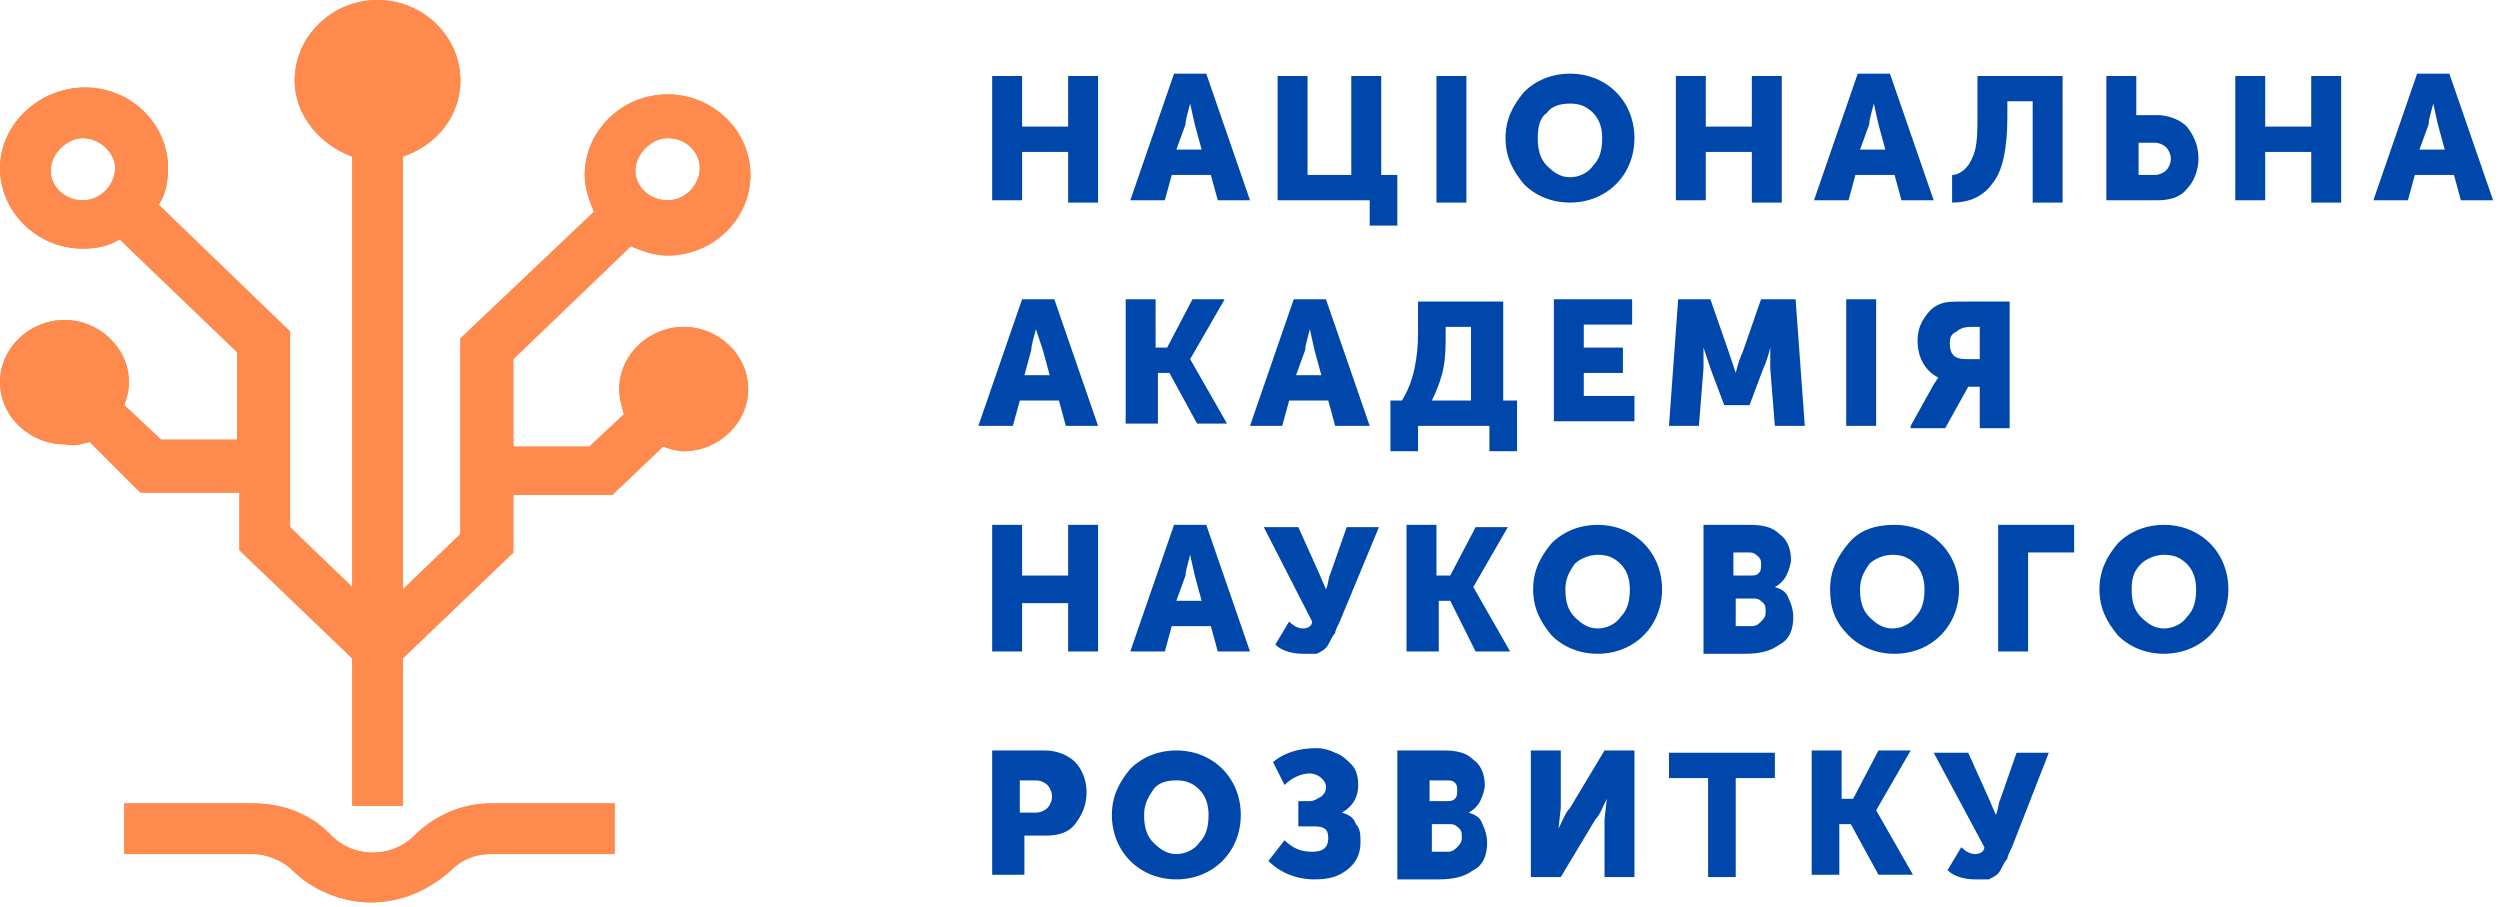 <?xml version="1.0" encoding="utf-8"?>
<!-- Generator: Adobe Illustrator 21.1.0, SVG Export Plug-In . SVG Version: 6.00 Build 0)  -->
<svg version="1.1" id="Слой_1" xmlns="http://www.w3.org/2000/svg" xmlns:xlink="http://www.w3.org/1999/xlink" x="0px" y="0px"
	 viewBox="0 0 108.6 39.4" style="enable-background:new 0 0 108.6 39.4;" xml:space="preserve">
<style type="text/css">
	.st0{clip-path:url(#XMLID_2_);fill:#FF8A4D;}
	.st1{clip-path:url(#XMLID_3_);fill:#FF8A4D;}
	.st2{fill:#0047AB;}
</style>
<g id="XMLID_246_">
	<g id="XMLID_345_">
		<defs>
			<path id="XMLID_346_" d="M3.9,19.2l2.2,2.2h4.3v2.5l4.9,4.7l0,6.4l2.2,0v-6.4l4.8-4.6v-2.5h4.3l2.2-2.1c0.3,0.1,0.6,0.2,0.9,0.2
				c1.5,0,2.8-1.2,2.8-2.7c0-1.5-1.3-2.7-2.8-2.7c-1.5,0-2.8,1.2-2.8,2.7c0,0.4,0.1,0.7,0.2,1.1l-1.5,1.4h-3.3v-3.8l5.1-4.9
				c0.5,0.2,1,0.4,1.6,0.4c2,0,3.6-1.6,3.6-3.5c0-1.9-1.6-3.5-3.6-3.5c-2,0-3.6,1.6-3.6,3.5c0,0.6,0.2,1.1,0.4,1.6l-5.8,5.5v8.5
				l-2.5,2.4V6.8C19,6.3,20,5,20,3.5C20,1.6,18.4,0,16.4,0c-2,0-3.6,1.6-3.6,3.5c0,1.5,1.1,2.8,2.5,3.3v18.7l-2.7-2.6v-8.5L6.9,8.9
				c0.3-0.5,0.4-1,0.4-1.6c0-1.9-1.6-3.5-3.6-3.5S0,5.4,0,7.3c0,1.9,1.6,3.5,3.6,3.5c0.6,0,1.1-0.1,1.6-0.4l5.1,4.9v3.8H7l-1.6-1.5
				c0.1-0.3,0.2-0.6,0.2-1c0-1.5-1.3-2.7-2.8-2.7c-1.5,0-2.8,1.2-2.8,2.7c0,1.5,1.3,2.7,2.8,2.7C3.2,19.4,3.5,19.3,3.9,19.2z M29,6
				c0.8,0,1.4,0.6,1.4,1.3S29.8,8.7,29,8.7c-0.8,0-1.4-0.6-1.4-1.3S28.3,6,29,6 M3.6,8.7c-0.8,0-1.4-0.6-1.4-1.3S2.9,6,3.6,6
				S5,6.6,5,7.3S4.4,8.7,3.6,8.7"/>
		</defs>
		<use xlink:href="#XMLID_346_"  style="overflow:visible;fill-rule:evenodd;clip-rule:evenodd;fill:#FF8A4D;"/>
		<clipPath id="XMLID_2_">
			<use xlink:href="#XMLID_346_"  style="overflow:visible;"/>
		</clipPath>
		<rect id="XMLID_353_" x="-2.7" y="-2.7" class="st0" width="38.1" height="40.3"/>
	</g>
	<g id="XMLID_342_">
		<defs>
			<path id="XMLID_343_" d="M14.3,36.2c-0.9-0.9-2.1-1.3-3.3-1.3H5.4v2.2H11c0.6,0,1.3,0.3,1.7,0.7c0.9,0.9,2.2,1.4,3.4,1.4
				c1.3,0,2.5-0.5,3.5-1.4c0.5-0.5,1.1-0.7,1.7-0.7h5.4v-2.2h-5.4c-1.2,0-2.4,0.5-3.3,1.4C17,37.3,15.3,37.3,14.3,36.2z"/>
		</defs>
		<use xlink:href="#XMLID_343_"  style="overflow:visible;fill-rule:evenodd;clip-rule:evenodd;fill:#FF8A4D;"/>
		<clipPath id="XMLID_3_">
			<use xlink:href="#XMLID_343_"  style="overflow:visible;"/>
		</clipPath>
		<rect id="XMLID_344_" x="2.7" y="32.1" class="st1" width="26.7" height="9.8"/>
	</g>
	<path id="XMLID_291_" class="st2" d="M43.1,8.7V3.3h1.3v2.2h2V3.3h1.3v5.5h-1.3V6.6h-2v2.1H43.1z M49.1,8.7l1.9-5.5h1.4l1.9,5.5
		h-1.4l-0.3-1.1h-1.7l-0.3,1.1H49.1z M51.1,6.5h1.1l-0.3-1.1l-0.2-0.9h0c-0.1,0.4-0.2,0.7-0.2,0.9L51.1,6.5z M55.5,8.7V3.3h1.3v4.3
		h1.9V3.3h1.3v4.3h0.7v2.2h-1.2V8.7H55.5z M62.4,8.7V3.3h1.3v5.5H62.4z M65.4,6c0-0.8,0.3-1.4,0.8-2c0.5-0.5,1.2-0.8,2-0.8
		c0.8,0,1.5,0.3,2,0.8c0.5,0.5,0.8,1.2,0.8,2c0,0.8-0.3,1.5-0.8,2c-0.5,0.5-1.2,0.8-2,0.8c-0.8,0-1.5-0.3-2-0.8
		C65.7,7.4,65.4,6.8,65.4,6z M66.8,6c0,0.5,0.1,0.9,0.4,1.2c0.3,0.3,0.6,0.5,1,0.5c0.4,0,0.8-0.2,1-0.5c0.3-0.3,0.4-0.7,0.4-1.2
		c0-0.4-0.1-0.8-0.4-1.1c-0.3-0.3-0.6-0.4-1-0.4c-0.4,0-0.8,0.1-1,0.4C66.9,5.1,66.8,5.5,66.8,6z M72.8,8.7V3.3h1.3v2.2h2V3.3h1.3
		v5.5h-1.3V6.6h-2v2.1H72.8z M78.8,8.7l1.9-5.5h1.4l1.9,5.5h-1.4l-0.3-1.1h-1.7l-0.3,1.1H78.8z M80.8,6.5h1.1l-0.3-1.1l-0.2-0.9h0
		c-0.1,0.4-0.2,0.7-0.2,0.9L80.8,6.5z M84.8,7.6c0.2,0,0.4-0.1,0.6-0.3c0.1-0.1,0.3-0.4,0.4-0.8c0.1-0.4,0.1-0.9,0.1-1.5V3.3h3.7
		v5.5h-1.3V4.4h-1.1v0.7c0,1.3-0.2,2.3-0.6,2.8c-0.4,0.6-1,0.9-1.8,0.9V7.6z M91.5,8.7V3.3h1.3v1.7h0.9c0.5,0,1,0.2,1.3,0.5
		c0.3,0.4,0.5,0.8,0.5,1.4c0,0.5-0.2,1-0.5,1.3c-0.3,0.4-0.8,0.5-1.3,0.5H91.5z M92.9,7.6h0.7c0.2,0,0.4-0.1,0.5-0.2
		c0.1-0.1,0.2-0.3,0.2-0.5c0-0.2-0.1-0.4-0.2-0.5c-0.1-0.1-0.3-0.2-0.5-0.2h-0.7V7.6z M97.1,8.7V3.3h1.3v2.2h2V3.3h1.3v5.5h-1.3V6.6
		h-2v2.1H97.1z M103.1,8.7l1.9-5.5h1.4l1.9,5.5h-1.4l-0.3-1.1h-1.7l-0.3,1.1H103.1z M105.1,6.5h1.1l-0.3-1.1l-0.2-0.9h0
		c-0.1,0.4-0.2,0.7-0.2,0.9L105.1,6.5z"/>
	<path id="XMLID_278_" class="st2" d="M42.5,18.5l1.9-5.5h1.4l1.9,5.5h-1.4l-0.3-1.1h-1.7l-0.3,1.1H42.5z M44.5,16.3h1.1l-0.3-1.1
		L45,14.3h0c-0.1,0.4-0.2,0.7-0.2,0.9L44.5,16.3z M48.9,18.5v-5.5h1.3v2.1h0.5l1.1-2.1h1.4l-1.5,2.6v0l1.6,2.8H52l-1.2-2.2h-0.5v2.2
		H48.9z M54.3,18.5l1.9-5.5h1.4l1.9,5.5H58l-0.3-1.1H56l-0.3,1.1H54.3z M56.3,16.3h1.1l-0.3-1.1l-0.2-0.9h0
		c-0.1,0.4-0.2,0.7-0.2,0.9L56.3,16.3z M60.3,17.4h0.6c0.5-0.8,0.7-1.8,0.7-3v-1.3h3.7v4.3h0.6v2.2h-1.2v-1.1h-3.1v1.1h-1.2V17.4z
		 M62.2,17.4h1.7v-3.2h-1.1v0.3c0,0.5,0,1-0.1,1.5C62.6,16.5,62.4,17,62.2,17.4z M67.5,18.5v-5.5h3.4v1.1h-2.1v1h1.7v1.1h-1.7v1H71
		v1.1H67.5z M72.5,18.5l0.4-5.5h1.4l0.8,2.3l0.3,0.9h0c0.1-0.4,0.2-0.7,0.3-0.9l0.8-2.3H78l0.4,5.5h-1.3l-0.2-2.5c0-0.1,0-0.3,0-0.4
		s0-0.3,0-0.4l0-0.1h0c-0.1,0.4-0.2,0.7-0.3,0.9L76,17.6h-1.1l-0.6-1.6L74,15.1h0c0,0.3,0,0.6,0,0.9l-0.2,2.5H72.5z M80.2,18.5v-5.5
		h1.3v5.5H80.2z M83,18.5l1-1.8l0.2-0.3v0c-0.6-0.3-0.9-0.9-0.9-1.6c0-0.4,0.1-0.7,0.3-1c0.2-0.3,0.4-0.5,0.7-0.6
		c0.2-0.1,0.6-0.1,1.1-0.1h1.9v5.5H86v-1.8h-0.5l-1,1.8H83z M84.7,14.9c0,0.5,0.2,0.7,0.7,0.7H86v-1.4h-0.4c-0.3,0-0.5,0.1-0.6,0.2
		C84.8,14.5,84.7,14.6,84.7,14.9L84.7,14.9z"/>
	<path id="XMLID_262_" class="st2" d="M43.1,28.3v-5.5h1.3v2.2h2v-2.2h1.3v5.5h-1.3v-2.1h-2v2.1H43.1z M49.1,28.3l1.9-5.5h1.4
		l1.9,5.5h-1.4l-0.3-1.1h-1.7l-0.3,1.1H49.1z M51.1,26.1h1.1l-0.3-1.1l-0.2-0.9h0c-0.1,0.4-0.2,0.7-0.2,0.9L51.1,26.1z M56.6,28.4
		c-0.4,0-0.9-0.1-1.2-0.4l0.6-1c0.2,0.2,0.4,0.3,0.6,0.3c0.2,0,0.4-0.1,0.4-0.3l-2.1-4.1h1.5l0.9,2l0.3,0.7h0
		c0.1-0.2,0.1-0.5,0.2-0.7l0.7-2h1.4L58.2,27c-0.1,0.2-0.2,0.4-0.2,0.5c-0.1,0.1-0.2,0.3-0.3,0.5c-0.1,0.2-0.3,0.3-0.5,0.4
		C57,28.4,56.8,28.4,56.6,28.4L56.6,28.4z M61.1,28.3v-5.5h1.3V25H63l1.1-2.1h1.4l-1.5,2.6v0l1.6,2.8h-1.5L63,26.1h-0.5v2.2H61.1z
		 M66.6,25.6c0-0.8,0.3-1.4,0.8-2c0.5-0.5,1.2-0.8,2-0.8c0.8,0,1.5,0.3,2,0.8c0.5,0.5,0.8,1.2,0.8,2c0,0.8-0.3,1.5-0.8,2
		c-0.5,0.5-1.2,0.8-2,0.8c-0.8,0-1.5-0.3-2-0.8C66.9,27,66.6,26.4,66.6,25.6z M68,25.6c0,0.5,0.1,0.9,0.4,1.2c0.3,0.3,0.6,0.5,1,0.5
		c0.4,0,0.8-0.2,1-0.5c0.3-0.3,0.4-0.7,0.4-1.2c0-0.4-0.1-0.8-0.4-1.1c-0.3-0.3-0.6-0.4-1-0.4c-0.4,0-0.8,0.2-1,0.4
		C68.2,24.8,68,25.1,68,25.6z M74,28.3v-5.5h2c0.6,0,1,0.1,1.3,0.4c0.3,0.2,0.5,0.6,0.5,1.1c0,0.2-0.1,0.5-0.2,0.7
		c-0.1,0.2-0.3,0.4-0.5,0.5v0c0.3,0.1,0.5,0.2,0.6,0.5c0.1,0.2,0.2,0.5,0.2,0.8c0,0.6-0.2,1-0.6,1.2c-0.4,0.3-0.9,0.4-1.5,0.4H74z
		 M75.3,25H76c0.2,0,0.3,0,0.4-0.1c0.1-0.1,0.1-0.2,0.1-0.4c0-0.1,0-0.2-0.1-0.3C76.3,24.1,76.2,24,76,24h-0.7V25z M75.3,27.2h0.8
		c0.2,0,0.3-0.1,0.4-0.2c0.1-0.1,0.2-0.2,0.2-0.4c0-0.2,0-0.3-0.1-0.4c-0.1-0.1-0.2-0.2-0.4-0.2h-0.8V27.2z M79.5,25.6
		c0-0.8,0.3-1.4,0.8-2s1.2-0.8,2-0.8c0.8,0,1.5,0.3,2,0.8c0.5,0.5,0.8,1.2,0.8,2c0,0.8-0.3,1.5-0.8,2c-0.5,0.5-1.2,0.8-2,0.8
		c-0.8,0-1.5-0.3-2-0.8C79.7,27,79.5,26.4,79.5,25.6z M80.8,25.6c0,0.5,0.1,0.9,0.4,1.2c0.3,0.3,0.6,0.5,1,0.5c0.4,0,0.8-0.2,1-0.5
		c0.3-0.3,0.4-0.7,0.4-1.2c0-0.4-0.1-0.8-0.4-1.1c-0.3-0.3-0.6-0.4-1-0.4c-0.4,0-0.8,0.2-1,0.4C81,24.8,80.8,25.1,80.8,25.6z
		 M86.8,28.3v-5.5h3.3V24h-2v4.3H86.8z M91.2,25.6c0-0.8,0.3-1.4,0.8-2c0.5-0.5,1.2-0.8,2-0.8c0.8,0,1.5,0.3,2,0.8
		c0.5,0.5,0.8,1.2,0.8,2c0,0.8-0.3,1.5-0.8,2c-0.5,0.5-1.2,0.8-2,0.8c-0.8,0-1.5-0.3-2-0.8C91.5,27,91.2,26.4,91.2,25.6z M92.6,25.6
		c0,0.5,0.1,0.9,0.4,1.2c0.3,0.3,0.6,0.5,1,0.5c0.4,0,0.8-0.2,1-0.5c0.3-0.3,0.4-0.7,0.4-1.2c0-0.4-0.1-0.8-0.4-1.1
		c-0.3-0.3-0.6-0.4-1-0.4c-0.4,0-0.8,0.2-1,0.4C92.7,24.8,92.6,25.1,92.6,25.6z"/>
	<path id="XMLID_249_" class="st2" d="M43.1,38.1v-5.5h2.3c0.5,0,1,0.2,1.3,0.5s0.5,0.8,0.5,1.3c0,0.6-0.2,1-0.5,1.4
		c-0.3,0.4-0.8,0.5-1.3,0.5h-0.9v1.7H43.1z M44.4,35.3H45c0.2,0,0.4-0.1,0.5-0.2c0.1-0.1,0.2-0.3,0.2-0.5c0-0.2-0.1-0.4-0.2-0.5
		c-0.1-0.1-0.3-0.2-0.5-0.2h-0.7V35.3z M48.3,35.4c0-0.8,0.3-1.4,0.8-2c0.5-0.5,1.2-0.8,2-0.8s1.5,0.3,2,0.8c0.5,0.5,0.8,1.2,0.8,2
		c0,0.8-0.3,1.5-0.8,2c-0.5,0.5-1.2,0.8-2,0.8s-1.5-0.3-2-0.8C48.6,36.9,48.3,36.2,48.3,35.4z M49.7,35.4c0,0.5,0.1,0.9,0.4,1.2
		c0.3,0.3,0.6,0.5,1,0.5s0.8-0.2,1-0.5c0.3-0.3,0.4-0.7,0.4-1.2c0-0.4-0.1-0.8-0.4-1.1c-0.3-0.3-0.6-0.4-1-0.4s-0.8,0.1-1,0.4
		C49.9,34.6,49.7,34.9,49.7,35.4z M57.1,38.2c-0.8,0-1.5-0.3-2-0.8l0.7-0.9c0.4,0.4,0.8,0.5,1.2,0.5c0.5,0,0.7-0.2,0.7-0.6
		c0-0.4-0.2-0.5-0.6-0.5h-0.7v-1.1h0.5c0.2,0,0.3-0.1,0.5-0.2c0.1-0.1,0.2-0.2,0.2-0.4c0-0.2-0.1-0.3-0.2-0.4
		c-0.1-0.1-0.3-0.2-0.5-0.2c-0.4,0-0.8,0.2-1.1,0.5l-0.5-1c0.5-0.4,1.1-0.6,1.9-0.6c0.3,0,0.6,0.1,0.8,0.2c0.3,0.1,0.5,0.3,0.7,0.5
		c0.2,0.2,0.3,0.5,0.3,0.9c0,0.5-0.2,0.9-0.7,1.2v0c0.3,0.1,0.5,0.2,0.6,0.5c0.2,0.2,0.2,0.5,0.2,0.8c0,0.5-0.2,0.9-0.6,1.2
		C58.1,38.1,57.7,38.2,57.1,38.2L57.1,38.2z M60.7,38.1v-5.5h2c0.6,0,1,0.1,1.3,0.4c0.3,0.2,0.5,0.6,0.5,1.1c0,0.2-0.1,0.5-0.2,0.7
		c-0.1,0.2-0.3,0.4-0.5,0.5v0c0.3,0.1,0.5,0.2,0.6,0.5c0.1,0.2,0.2,0.5,0.2,0.8c0,0.6-0.2,1-0.6,1.2c-0.4,0.3-0.9,0.4-1.5,0.4H60.7z
		 M62.1,34.8h0.7c0.2,0,0.3,0,0.4-0.1c0.1-0.1,0.1-0.2,0.1-0.4c0-0.1,0-0.2-0.1-0.3c-0.1-0.1-0.2-0.1-0.4-0.1h-0.7V34.8z M62.1,37
		h0.8c0.2,0,0.3-0.1,0.4-0.2c0.1-0.1,0.2-0.2,0.2-0.4c0-0.2,0-0.3-0.1-0.4c-0.1-0.1-0.2-0.2-0.4-0.2h-0.8V37z M66.5,38.1v-5.5h1.3
		v2.5l-0.1,0.9h0c0.2-0.4,0.3-0.7,0.5-0.9l1.5-2.5h1.3v5.5h-1.3v-2.5l0.1-0.9h0c-0.2,0.4-0.3,0.7-0.5,0.9l-1.5,2.5H66.5z M74.2,38.1
		v-4.3h-1.7v-1.1h4.6v1.1h-1.7v4.3H74.2z M78.7,38.1v-5.5h1.3v2.1h0.5l1.1-2.1h1.4l-1.5,2.6v0l1.6,2.8h-1.5l-1.2-2.2h-0.5v2.2H78.7z
		"/>
	<path id="XMLID_248_" class="st2" d="M85.8,38.2c-0.4,0-0.9-0.1-1.2-0.4l0.6-1c0.2,0.2,0.4,0.3,0.6,0.3c0.2,0,0.4-0.1,0.4-0.3
		L84,32.7h1.5l0.9,2l0.3,0.7h0c0.1-0.2,0.1-0.5,0.2-0.7l0.7-2H89l-1.6,4.1c-0.1,0.2-0.2,0.4-0.2,0.5c-0.1,0.1-0.2,0.3-0.3,0.5
		c-0.1,0.2-0.3,0.3-0.5,0.4C86.2,38.2,86,38.2,85.8,38.2L85.8,38.2z"/>
</g>
</svg>

